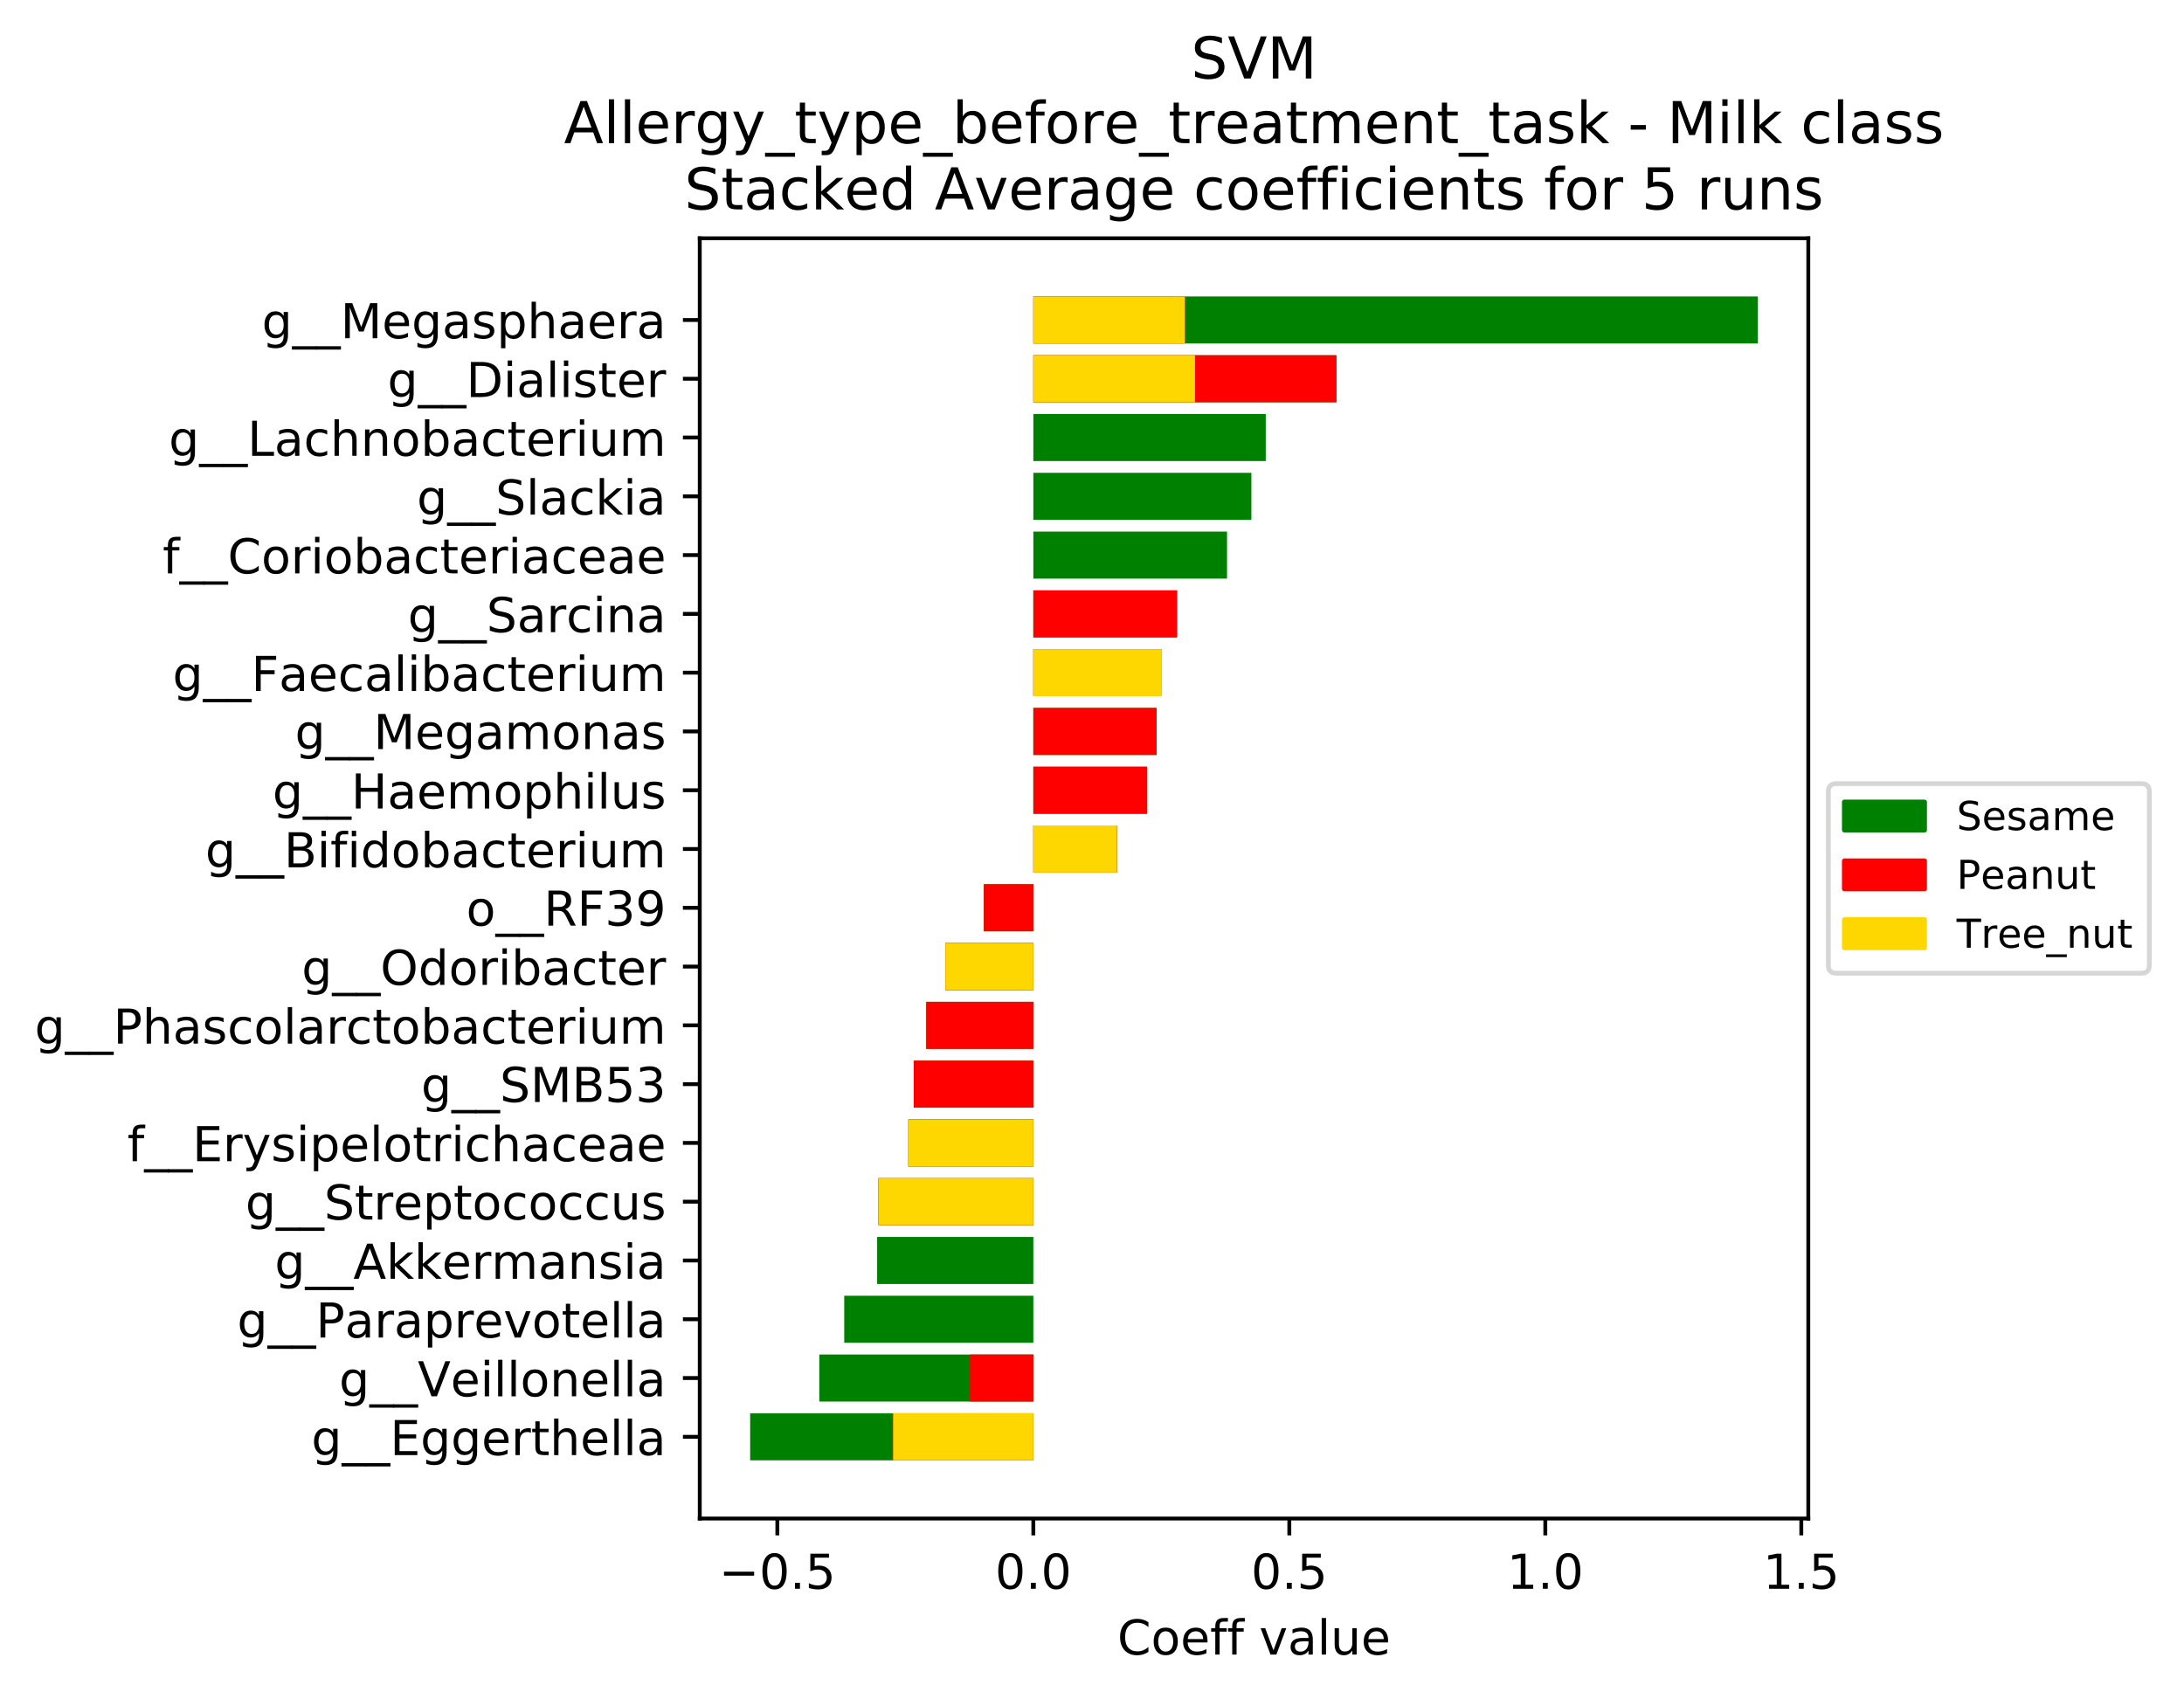 <?xml version="1.0" encoding="utf-8" standalone="no"?>
<!DOCTYPE svg PUBLIC "-//W3C//DTD SVG 1.1//EN"
  "http://www.w3.org/Graphics/SVG/1.1/DTD/svg11.dtd">
<!-- Created with matplotlib (https://matplotlib.org/) -->
<svg height="353.195pt" version="1.1" viewBox="0 0 453.922 353.195" width="453.922pt" xmlns="http://www.w3.org/2000/svg" xmlns:xlink="http://www.w3.org/1999/xlink">
 <defs>
  <style type="text/css">
*{stroke-linecap:butt;stroke-linejoin:round;}
  </style>
 </defs>
 <g id="figure_1">
  <g id="patch_1">
   <path d="M 0 353.195 
L 453.922 353.195 
L 453.922 0 
L 0 0 
z
" style="fill:#ffffff;"/>
  </g>
  <g id="axes_1">
   <g id="patch_2">
    <path d="M 145.438 315.639 
L 375.837 315.639 
L 375.837 49.527 
L 145.438 49.527 
z
" style="fill:#ffffff;"/>
   </g>
   <g id="patch_3">
    <path clip-path="url(#pa10e2ca71a)" d="M 214.768 303.543 
L 155.91 303.543 
L 155.91 293.768 
L 214.768 293.768 
z
" style="fill:#008000;"/>
   </g>
   <g id="patch_4">
    <path clip-path="url(#pa10e2ca71a)" d="M 214.768 291.324 
L 170.282 291.324 
L 170.282 281.55 
L 214.768 281.55 
z
" style="fill:#008000;"/>
   </g>
   <g id="patch_5">
    <path clip-path="url(#pa10e2ca71a)" d="M 214.768 279.106 
L 175.464 279.106 
L 175.464 269.332 
L 214.768 269.332 
z
" style="fill:#008000;"/>
   </g>
   <g id="patch_6">
    <path clip-path="url(#pa10e2ca71a)" d="M 214.768 266.888 
L 182.306 266.888 
L 182.306 257.114 
L 214.768 257.114 
z
" style="fill:#008000;"/>
   </g>
   <g id="patch_7">
    <path clip-path="url(#pa10e2ca71a)" d="M 214.768 254.67 
L 182.588 254.67 
L 182.588 244.895 
L 214.768 244.895 
z
" style="fill:#008000;"/>
   </g>
   <g id="patch_8">
    <path clip-path="url(#pa10e2ca71a)" d="M 214.768 242.452 
L 188.789 242.452 
L 188.789 232.677 
L 214.768 232.677 
z
" style="fill:#008000;"/>
   </g>
   <g id="patch_9">
    <path clip-path="url(#pa10e2ca71a)" d="M 214.768 230.234 
L 189.911 230.234 
L 189.911 220.459 
L 214.768 220.459 
z
" style="fill:#008000;"/>
   </g>
   <g id="patch_10">
    <path clip-path="url(#pa10e2ca71a)" d="M 214.768 218.015 
L 192.507 218.015 
L 192.507 208.241 
L 214.768 208.241 
z
" style="fill:#008000;"/>
   </g>
   <g id="patch_11">
    <path clip-path="url(#pa10e2ca71a)" d="M 214.768 205.797 
L 196.486 205.797 
L 196.486 196.023 
L 214.768 196.023 
z
" style="fill:#008000;"/>
   </g>
   <g id="patch_12">
    <path clip-path="url(#pa10e2ca71a)" d="M 214.768 193.579 
L 204.479 193.579 
L 204.479 183.804 
L 214.768 183.804 
z
" style="fill:#008000;"/>
   </g>
   <g id="patch_13">
    <path clip-path="url(#pa10e2ca71a)" d="M 214.768 181.361 
L 232.117 181.361 
L 232.117 171.586 
L 214.768 171.586 
z
" style="fill:#008000;"/>
   </g>
   <g id="patch_14">
    <path clip-path="url(#pa10e2ca71a)" d="M 214.768 169.143 
L 238.38 169.143 
L 238.38 159.368 
L 214.768 159.368 
z
" style="fill:#008000;"/>
   </g>
   <g id="patch_15">
    <path clip-path="url(#pa10e2ca71a)" d="M 214.768 156.924 
L 240.398 156.924 
L 240.398 147.15 
L 214.768 147.15 
z
" style="fill:#008000;"/>
   </g>
   <g id="patch_16">
    <path clip-path="url(#pa10e2ca71a)" d="M 214.768 144.706 
L 241.47 144.706 
L 241.47 134.932 
L 214.768 134.932 
z
" style="fill:#008000;"/>
   </g>
   <g id="patch_17">
    <path clip-path="url(#pa10e2ca71a)" d="M 214.768 132.488 
L 244.634 132.488 
L 244.634 122.714 
L 214.768 122.714 
z
" style="fill:#008000;"/>
   </g>
   <g id="patch_18">
    <path clip-path="url(#pa10e2ca71a)" d="M 214.768 120.27 
L 255.024 120.27 
L 255.024 110.495 
L 214.768 110.495 
z
" style="fill:#008000;"/>
   </g>
   <g id="patch_19">
    <path clip-path="url(#pa10e2ca71a)" d="M 214.768 108.052 
L 260.087 108.052 
L 260.087 98.277 
L 214.768 98.277 
z
" style="fill:#008000;"/>
   </g>
   <g id="patch_20">
    <path clip-path="url(#pa10e2ca71a)" d="M 214.768 95.834 
L 263.074 95.834 
L 263.074 86.059 
L 214.768 86.059 
z
" style="fill:#008000;"/>
   </g>
   <g id="patch_21">
    <path clip-path="url(#pa10e2ca71a)" d="M 214.768 83.615 
L 277.757 83.615 
L 277.757 73.841 
L 214.768 73.841 
z
" style="fill:#008000;"/>
   </g>
   <g id="patch_22">
    <path clip-path="url(#pa10e2ca71a)" d="M 214.768 71.397 
L 365.365 71.397 
L 365.365 61.623 
L 214.768 61.623 
z
" style="fill:#008000;"/>
   </g>
   <g id="patch_23">
    <path clip-path="url(#pa10e2ca71a)" d="M 214.768 303.543 
L 185.626 303.543 
L 185.626 293.768 
L 214.768 293.768 
z
" style="fill:#ff0000;"/>
   </g>
   <g id="patch_24">
    <path clip-path="url(#pa10e2ca71a)" d="M 214.768 291.324 
L 201.579 291.324 
L 201.579 281.55 
L 214.768 281.55 
z
" style="fill:#ff0000;"/>
   </g>
   <g id="patch_25">
    <path clip-path="url(#pa10e2ca71a)" d="M 214.768 279.106 
L 214.768 279.106 
L 214.768 269.332 
L 214.768 269.332 
z
" style="fill:#ff0000;"/>
   </g>
   <g id="patch_26">
    <path clip-path="url(#pa10e2ca71a)" d="M 214.768 266.888 
L 214.768 266.888 
L 214.768 257.114 
L 214.768 257.114 
z
" style="fill:#ff0000;"/>
   </g>
   <g id="patch_27">
    <path clip-path="url(#pa10e2ca71a)" d="M 214.768 254.67 
L 182.588 254.67 
L 182.588 244.895 
L 214.768 244.895 
z
" style="fill:#ff0000;"/>
   </g>
   <g id="patch_28">
    <path clip-path="url(#pa10e2ca71a)" d="M 214.768 242.452 
L 188.789 242.452 
L 188.789 232.677 
L 214.768 232.677 
z
" style="fill:#ff0000;"/>
   </g>
   <g id="patch_29">
    <path clip-path="url(#pa10e2ca71a)" d="M 214.768 230.234 
L 189.911 230.234 
L 189.911 220.459 
L 214.768 220.459 
z
" style="fill:#ff0000;"/>
   </g>
   <g id="patch_30">
    <path clip-path="url(#pa10e2ca71a)" d="M 214.768 218.015 
L 192.507 218.015 
L 192.507 208.241 
L 214.768 208.241 
z
" style="fill:#ff0000;"/>
   </g>
   <g id="patch_31">
    <path clip-path="url(#pa10e2ca71a)" d="M 214.768 205.797 
L 196.486 205.797 
L 196.486 196.023 
L 214.768 196.023 
z
" style="fill:#ff0000;"/>
   </g>
   <g id="patch_32">
    <path clip-path="url(#pa10e2ca71a)" d="M 214.768 193.579 
L 204.479 193.579 
L 204.479 183.804 
L 214.768 183.804 
z
" style="fill:#ff0000;"/>
   </g>
   <g id="patch_33">
    <path clip-path="url(#pa10e2ca71a)" d="M 214.768 181.361 
L 232.117 181.361 
L 232.117 171.586 
L 214.768 171.586 
z
" style="fill:#ff0000;"/>
   </g>
   <g id="patch_34">
    <path clip-path="url(#pa10e2ca71a)" d="M 214.768 169.143 
L 238.38 169.143 
L 238.38 159.368 
L 214.768 159.368 
z
" style="fill:#ff0000;"/>
   </g>
   <g id="patch_35">
    <path clip-path="url(#pa10e2ca71a)" d="M 214.768 156.924 
L 240.398 156.924 
L 240.398 147.15 
L 214.768 147.15 
z
" style="fill:#ff0000;"/>
   </g>
   <g id="patch_36">
    <path clip-path="url(#pa10e2ca71a)" d="M 214.768 144.706 
L 241.47 144.706 
L 241.47 134.932 
L 214.768 134.932 
z
" style="fill:#ff0000;"/>
   </g>
   <g id="patch_37">
    <path clip-path="url(#pa10e2ca71a)" d="M 214.768 132.488 
L 244.634 132.488 
L 244.634 122.714 
L 214.768 122.714 
z
" style="fill:#ff0000;"/>
   </g>
   <g id="patch_38">
    <path clip-path="url(#pa10e2ca71a)" d="M 214.768 120.27 
L 214.768 120.27 
L 214.768 110.495 
L 214.768 110.495 
z
" style="fill:#ff0000;"/>
   </g>
   <g id="patch_39">
    <path clip-path="url(#pa10e2ca71a)" d="M 214.768 108.052 
L 214.768 108.052 
L 214.768 98.277 
L 214.768 98.277 
z
" style="fill:#ff0000;"/>
   </g>
   <g id="patch_40">
    <path clip-path="url(#pa10e2ca71a)" d="M 214.768 95.834 
L 214.768 95.834 
L 214.768 86.059 
L 214.768 86.059 
z
" style="fill:#ff0000;"/>
   </g>
   <g id="patch_41">
    <path clip-path="url(#pa10e2ca71a)" d="M 214.768 83.615 
L 277.757 83.615 
L 277.757 73.841 
L 214.768 73.841 
z
" style="fill:#ff0000;"/>
   </g>
   <g id="patch_42">
    <path clip-path="url(#pa10e2ca71a)" d="M 214.768 71.397 
L 246.27 71.397 
L 246.27 61.623 
L 214.768 61.623 
z
" style="fill:#ff0000;"/>
   </g>
   <g id="patch_43">
    <path clip-path="url(#pa10e2ca71a)" d="M 214.768 303.543 
L 185.626 303.543 
L 185.626 293.768 
L 214.768 293.768 
z
" style="fill:#ffd700;"/>
   </g>
   <g id="patch_44">
    <path clip-path="url(#pa10e2ca71a)" d="M 214.768 291.324 
L 214.768 291.324 
L 214.768 281.55 
L 214.768 281.55 
z
" style="fill:#ffd700;"/>
   </g>
   <g id="patch_45">
    <path clip-path="url(#pa10e2ca71a)" d="M 214.768 279.106 
L 214.768 279.106 
L 214.768 269.332 
L 214.768 269.332 
z
" style="fill:#ffd700;"/>
   </g>
   <g id="patch_46">
    <path clip-path="url(#pa10e2ca71a)" d="M 214.768 266.888 
L 214.768 266.888 
L 214.768 257.114 
L 214.768 257.114 
z
" style="fill:#ffd700;"/>
   </g>
   <g id="patch_47">
    <path clip-path="url(#pa10e2ca71a)" d="M 214.768 254.67 
L 182.588 254.67 
L 182.588 244.895 
L 214.768 244.895 
z
" style="fill:#ffd700;"/>
   </g>
   <g id="patch_48">
    <path clip-path="url(#pa10e2ca71a)" d="M 214.768 242.452 
L 188.789 242.452 
L 188.789 232.677 
L 214.768 232.677 
z
" style="fill:#ffd700;"/>
   </g>
   <g id="patch_49">
    <path clip-path="url(#pa10e2ca71a)" d="M 214.768 230.234 
L 214.768 230.234 
L 214.768 220.459 
L 214.768 220.459 
z
" style="fill:#ffd700;"/>
   </g>
   <g id="patch_50">
    <path clip-path="url(#pa10e2ca71a)" d="M 214.768 218.015 
L 214.768 218.015 
L 214.768 208.241 
L 214.768 208.241 
z
" style="fill:#ffd700;"/>
   </g>
   <g id="patch_51">
    <path clip-path="url(#pa10e2ca71a)" d="M 214.768 205.797 
L 196.486 205.797 
L 196.486 196.023 
L 214.768 196.023 
z
" style="fill:#ffd700;"/>
   </g>
   <g id="patch_52">
    <path clip-path="url(#pa10e2ca71a)" d="M 214.768 193.579 
L 214.768 193.579 
L 214.768 183.804 
L 214.768 183.804 
z
" style="fill:#ffd700;"/>
   </g>
   <g id="patch_53">
    <path clip-path="url(#pa10e2ca71a)" d="M 214.768 181.361 
L 232.117 181.361 
L 232.117 171.586 
L 214.768 171.586 
z
" style="fill:#ffd700;"/>
   </g>
   <g id="patch_54">
    <path clip-path="url(#pa10e2ca71a)" d="M 214.768 169.143 
L 214.768 169.143 
L 214.768 159.368 
L 214.768 159.368 
z
" style="fill:#ffd700;"/>
   </g>
   <g id="patch_55">
    <path clip-path="url(#pa10e2ca71a)" d="M 214.768 156.924 
L 214.768 156.924 
L 214.768 147.15 
L 214.768 147.15 
z
" style="fill:#ffd700;"/>
   </g>
   <g id="patch_56">
    <path clip-path="url(#pa10e2ca71a)" d="M 214.768 144.706 
L 241.47 144.706 
L 241.47 134.932 
L 214.768 134.932 
z
" style="fill:#ffd700;"/>
   </g>
   <g id="patch_57">
    <path clip-path="url(#pa10e2ca71a)" d="M 214.768 132.488 
L 214.768 132.488 
L 214.768 122.714 
L 214.768 122.714 
z
" style="fill:#ffd700;"/>
   </g>
   <g id="patch_58">
    <path clip-path="url(#pa10e2ca71a)" d="M 214.768 120.27 
L 214.768 120.27 
L 214.768 110.495 
L 214.768 110.495 
z
" style="fill:#ffd700;"/>
   </g>
   <g id="patch_59">
    <path clip-path="url(#pa10e2ca71a)" d="M 214.768 108.052 
L 214.768 108.052 
L 214.768 98.277 
L 214.768 98.277 
z
" style="fill:#ffd700;"/>
   </g>
   <g id="patch_60">
    <path clip-path="url(#pa10e2ca71a)" d="M 214.768 95.834 
L 214.768 95.834 
L 214.768 86.059 
L 214.768 86.059 
z
" style="fill:#ffd700;"/>
   </g>
   <g id="patch_61">
    <path clip-path="url(#pa10e2ca71a)" d="M 214.768 83.615 
L 248.389 83.615 
L 248.389 73.841 
L 214.768 73.841 
z
" style="fill:#ffd700;"/>
   </g>
   <g id="patch_62">
    <path clip-path="url(#pa10e2ca71a)" d="M 214.768 71.397 
L 246.27 71.397 
L 246.27 61.623 
L 214.768 61.623 
z
" style="fill:#ffd700;"/>
   </g>
   <g id="matplotlib.axis_1">
    <g id="xtick_1">
     <g id="line2d_1">
      <defs>
       <path d="M 0 0 
L 0 3.5 
" id="m4e5c5aa9f5" style="stroke:#000000;stroke-width:0.8;"/>
      </defs>
      <g>
       <use style="stroke:#000000;stroke-width:0.8;" x="161.564" xlink:href="#m4e5c5aa9f5" y="315.639"/>
      </g>
     </g>
     <g id="text_1">
      <!-- −0.5 -->
      <defs>
       <path d="M 10.594 35.5 
L 73.188 35.5 
L 73.188 27.203 
L 10.594 27.203 
z
" id="DejaVuSans-8722"/>
       <path d="M 31.781 66.406 
Q 24.172 66.406 20.328 58.906 
Q 16.5 51.422 16.5 36.375 
Q 16.5 21.391 20.328 13.891 
Q 24.172 6.391 31.781 6.391 
Q 39.453 6.391 43.281 13.891 
Q 47.125 21.391 47.125 36.375 
Q 47.125 51.422 43.281 58.906 
Q 39.453 66.406 31.781 66.406 
z
M 31.781 74.219 
Q 44.047 74.219 50.516 64.516 
Q 56.984 54.828 56.984 36.375 
Q 56.984 17.969 50.516 8.266 
Q 44.047 -1.422 31.781 -1.422 
Q 19.531 -1.422 13.062 8.266 
Q 6.594 17.969 6.594 36.375 
Q 6.594 54.828 13.062 64.516 
Q 19.531 74.219 31.781 74.219 
z
" id="DejaVuSans-48"/>
       <path d="M 10.688 12.406 
L 21 12.406 
L 21 0 
L 10.688 0 
z
" id="DejaVuSans-46"/>
       <path d="M 10.797 72.906 
L 49.516 72.906 
L 49.516 64.594 
L 19.828 64.594 
L 19.828 46.734 
Q 21.969 47.469 24.109 47.828 
Q 26.266 48.188 28.422 48.188 
Q 40.625 48.188 47.75 41.5 
Q 54.891 34.812 54.891 23.391 
Q 54.891 11.625 47.562 5.094 
Q 40.234 -1.422 26.906 -1.422 
Q 22.312 -1.422 17.547 -0.641 
Q 12.797 0.141 7.719 1.703 
L 7.719 11.625 
Q 12.109 9.234 16.797 8.062 
Q 21.484 6.891 26.703 6.891 
Q 35.156 6.891 40.078 11.328 
Q 45.016 15.766 45.016 23.391 
Q 45.016 31 40.078 35.438 
Q 35.156 39.891 26.703 39.891 
Q 22.75 39.891 18.812 39.016 
Q 14.891 38.141 10.797 36.281 
z
" id="DejaVuSans-53"/>
      </defs>
      <g transform="translate(149.422 330.237)scale(0.1 -0.1)">
       <use xlink:href="#DejaVuSans-8722"/>
       <use x="83.789" xlink:href="#DejaVuSans-48"/>
       <use x="147.412" xlink:href="#DejaVuSans-46"/>
       <use x="179.199" xlink:href="#DejaVuSans-53"/>
      </g>
     </g>
    </g>
    <g id="xtick_2">
     <g id="line2d_2">
      <g>
       <use style="stroke:#000000;stroke-width:0.8;" x="214.768" xlink:href="#m4e5c5aa9f5" y="315.639"/>
      </g>
     </g>
     <g id="text_2">
      <!-- 0.0 -->
      <g transform="translate(206.816 330.237)scale(0.1 -0.1)">
       <use xlink:href="#DejaVuSans-48"/>
       <use x="63.623" xlink:href="#DejaVuSans-46"/>
       <use x="95.41" xlink:href="#DejaVuSans-48"/>
      </g>
     </g>
    </g>
    <g id="xtick_3">
     <g id="line2d_3">
      <g>
       <use style="stroke:#000000;stroke-width:0.8;" x="267.972" xlink:href="#m4e5c5aa9f5" y="315.639"/>
      </g>
     </g>
     <g id="text_3">
      <!-- 0.5 -->
      <g transform="translate(260.021 330.237)scale(0.1 -0.1)">
       <use xlink:href="#DejaVuSans-48"/>
       <use x="63.623" xlink:href="#DejaVuSans-46"/>
       <use x="95.41" xlink:href="#DejaVuSans-53"/>
      </g>
     </g>
    </g>
    <g id="xtick_4">
     <g id="line2d_4">
      <g>
       <use style="stroke:#000000;stroke-width:0.8;" x="321.176" xlink:href="#m4e5c5aa9f5" y="315.639"/>
      </g>
     </g>
     <g id="text_4">
      <!-- 1.0 -->
      <defs>
       <path d="M 12.406 8.297 
L 28.516 8.297 
L 28.516 63.922 
L 10.984 60.406 
L 10.984 69.391 
L 28.422 72.906 
L 38.281 72.906 
L 38.281 8.297 
L 54.391 8.297 
L 54.391 0 
L 12.406 0 
z
" id="DejaVuSans-49"/>
      </defs>
      <g transform="translate(313.225 330.237)scale(0.1 -0.1)">
       <use xlink:href="#DejaVuSans-49"/>
       <use x="63.623" xlink:href="#DejaVuSans-46"/>
       <use x="95.41" xlink:href="#DejaVuSans-48"/>
      </g>
     </g>
    </g>
    <g id="xtick_5">
     <g id="line2d_5">
      <g>
       <use style="stroke:#000000;stroke-width:0.8;" x="374.381" xlink:href="#m4e5c5aa9f5" y="315.639"/>
      </g>
     </g>
     <g id="text_5">
      <!-- 1.5 -->
      <g transform="translate(366.429 330.237)scale(0.1 -0.1)">
       <use xlink:href="#DejaVuSans-49"/>
       <use x="63.623" xlink:href="#DejaVuSans-46"/>
       <use x="95.41" xlink:href="#DejaVuSans-53"/>
      </g>
     </g>
    </g>
    <g id="text_6">
     <!-- Coeff value -->
     <defs>
      <path d="M 64.406 67.281 
L 64.406 56.891 
Q 59.422 61.531 53.781 63.812 
Q 48.141 66.109 41.797 66.109 
Q 29.297 66.109 22.656 58.469 
Q 16.016 50.828 16.016 36.375 
Q 16.016 21.969 22.656 14.328 
Q 29.297 6.688 41.797 6.688 
Q 48.141 6.688 53.781 8.984 
Q 59.422 11.281 64.406 15.922 
L 64.406 5.609 
Q 59.234 2.094 53.438 0.328 
Q 47.656 -1.422 41.219 -1.422 
Q 24.656 -1.422 15.125 8.703 
Q 5.609 18.844 5.609 36.375 
Q 5.609 53.953 15.125 64.078 
Q 24.656 74.219 41.219 74.219 
Q 47.75 74.219 53.531 72.484 
Q 59.328 70.75 64.406 67.281 
z
" id="DejaVuSans-67"/>
      <path d="M 30.609 48.391 
Q 23.391 48.391 19.188 42.75 
Q 14.984 37.109 14.984 27.297 
Q 14.984 17.484 19.156 11.844 
Q 23.344 6.203 30.609 6.203 
Q 37.797 6.203 41.984 11.859 
Q 46.188 17.531 46.188 27.297 
Q 46.188 37.016 41.984 42.703 
Q 37.797 48.391 30.609 48.391 
z
M 30.609 56 
Q 42.328 56 49.016 48.375 
Q 55.719 40.766 55.719 27.297 
Q 55.719 13.875 49.016 6.219 
Q 42.328 -1.422 30.609 -1.422 
Q 18.844 -1.422 12.172 6.219 
Q 5.516 13.875 5.516 27.297 
Q 5.516 40.766 12.172 48.375 
Q 18.844 56 30.609 56 
z
" id="DejaVuSans-111"/>
      <path d="M 56.203 29.594 
L 56.203 25.203 
L 14.891 25.203 
Q 15.484 15.922 20.484 11.062 
Q 25.484 6.203 34.422 6.203 
Q 39.594 6.203 44.453 7.469 
Q 49.312 8.734 54.109 11.281 
L 54.109 2.781 
Q 49.266 0.734 44.188 -0.344 
Q 39.109 -1.422 33.891 -1.422 
Q 20.797 -1.422 13.156 6.188 
Q 5.516 13.812 5.516 26.812 
Q 5.516 40.234 12.766 48.109 
Q 20.016 56 32.328 56 
Q 43.359 56 49.781 48.891 
Q 56.203 41.797 56.203 29.594 
z
M 47.219 32.234 
Q 47.125 39.594 43.094 43.984 
Q 39.062 48.391 32.422 48.391 
Q 24.906 48.391 20.391 44.141 
Q 15.875 39.891 15.188 32.172 
z
" id="DejaVuSans-101"/>
      <path d="M 37.109 75.984 
L 37.109 68.5 
L 28.516 68.5 
Q 23.688 68.5 21.797 66.547 
Q 19.922 64.594 19.922 59.516 
L 19.922 54.688 
L 34.719 54.688 
L 34.719 47.703 
L 19.922 47.703 
L 19.922 0 
L 10.891 0 
L 10.891 47.703 
L 2.297 47.703 
L 2.297 54.688 
L 10.891 54.688 
L 10.891 58.5 
Q 10.891 67.625 15.141 71.797 
Q 19.391 75.984 28.609 75.984 
z
" id="DejaVuSans-102"/>
      <path id="DejaVuSans-32"/>
      <path d="M 2.984 54.688 
L 12.5 54.688 
L 29.594 8.797 
L 46.688 54.688 
L 56.203 54.688 
L 35.688 0 
L 23.484 0 
z
" id="DejaVuSans-118"/>
      <path d="M 34.281 27.484 
Q 23.391 27.484 19.188 25 
Q 14.984 22.516 14.984 16.5 
Q 14.984 11.719 18.141 8.906 
Q 21.297 6.109 26.703 6.109 
Q 34.188 6.109 38.703 11.406 
Q 43.219 16.703 43.219 25.484 
L 43.219 27.484 
z
M 52.203 31.203 
L 52.203 0 
L 43.219 0 
L 43.219 8.297 
Q 40.141 3.328 35.547 0.953 
Q 30.953 -1.422 24.312 -1.422 
Q 15.922 -1.422 10.953 3.297 
Q 6 8.016 6 15.922 
Q 6 25.141 12.172 29.828 
Q 18.359 34.516 30.609 34.516 
L 43.219 34.516 
L 43.219 35.406 
Q 43.219 41.609 39.141 45 
Q 35.062 48.391 27.688 48.391 
Q 23 48.391 18.547 47.266 
Q 14.109 46.141 10.016 43.891 
L 10.016 52.203 
Q 14.938 54.109 19.578 55.047 
Q 24.219 56 28.609 56 
Q 40.484 56 46.344 49.844 
Q 52.203 43.703 52.203 31.203 
z
" id="DejaVuSans-97"/>
      <path d="M 9.422 75.984 
L 18.406 75.984 
L 18.406 0 
L 9.422 0 
z
" id="DejaVuSans-108"/>
      <path d="M 8.5 21.578 
L 8.5 54.688 
L 17.484 54.688 
L 17.484 21.922 
Q 17.484 14.156 20.5 10.266 
Q 23.531 6.391 29.594 6.391 
Q 36.859 6.391 41.078 11.031 
Q 45.312 15.672 45.312 23.688 
L 45.312 54.688 
L 54.297 54.688 
L 54.297 0 
L 45.312 0 
L 45.312 8.406 
Q 42.047 3.422 37.719 1 
Q 33.406 -1.422 27.688 -1.422 
Q 18.266 -1.422 13.375 4.438 
Q 8.5 10.297 8.5 21.578 
z
M 31.109 56 
z
" id="DejaVuSans-117"/>
     </defs>
     <g transform="translate(232.243 343.915)scale(0.1 -0.1)">
      <use xlink:href="#DejaVuSans-67"/>
      <use x="69.824" xlink:href="#DejaVuSans-111"/>
      <use x="131.006" xlink:href="#DejaVuSans-101"/>
      <use x="192.529" xlink:href="#DejaVuSans-102"/>
      <use x="227.734" xlink:href="#DejaVuSans-102"/>
      <use x="262.939" xlink:href="#DejaVuSans-32"/>
      <use x="294.727" xlink:href="#DejaVuSans-118"/>
      <use x="353.906" xlink:href="#DejaVuSans-97"/>
      <use x="415.186" xlink:href="#DejaVuSans-108"/>
      <use x="442.969" xlink:href="#DejaVuSans-117"/>
      <use x="506.348" xlink:href="#DejaVuSans-101"/>
     </g>
    </g>
   </g>
   <g id="matplotlib.axis_2">
    <g id="ytick_1">
     <g id="line2d_6">
      <defs>
       <path d="M 0 0 
L -3.5 0 
" id="m4d11d7add2" style="stroke:#000000;stroke-width:0.8;"/>
      </defs>
      <g>
       <use style="stroke:#000000;stroke-width:0.8;" x="145.438" xlink:href="#m4d11d7add2" y="298.655"/>
      </g>
     </g>
     <g id="text_7">
      <!-- g__Eggerthella -->
      <defs>
       <path d="M 45.406 27.984 
Q 45.406 37.75 41.375 43.109 
Q 37.359 48.484 30.078 48.484 
Q 22.859 48.484 18.828 43.109 
Q 14.797 37.75 14.797 27.984 
Q 14.797 18.266 18.828 12.891 
Q 22.859 7.516 30.078 7.516 
Q 37.359 7.516 41.375 12.891 
Q 45.406 18.266 45.406 27.984 
z
M 54.391 6.781 
Q 54.391 -7.172 48.188 -13.984 
Q 42 -20.797 29.203 -20.797 
Q 24.469 -20.797 20.266 -20.094 
Q 16.062 -19.391 12.109 -17.922 
L 12.109 -9.188 
Q 16.062 -11.328 19.922 -12.344 
Q 23.781 -13.375 27.781 -13.375 
Q 36.625 -13.375 41.016 -8.766 
Q 45.406 -4.156 45.406 5.172 
L 45.406 9.625 
Q 42.625 4.781 38.281 2.391 
Q 33.938 0 27.875 0 
Q 17.828 0 11.672 7.656 
Q 5.516 15.328 5.516 27.984 
Q 5.516 40.672 11.672 48.328 
Q 17.828 56 27.875 56 
Q 33.938 56 38.281 53.609 
Q 42.625 51.219 45.406 46.391 
L 45.406 54.688 
L 54.391 54.688 
z
" id="DejaVuSans-103"/>
       <path d="M 50.984 -16.609 
L 50.984 -23.578 
L -0.984 -23.578 
L -0.984 -16.609 
z
" id="DejaVuSans-95"/>
       <path d="M 9.812 72.906 
L 55.906 72.906 
L 55.906 64.594 
L 19.672 64.594 
L 19.672 43.016 
L 54.391 43.016 
L 54.391 34.719 
L 19.672 34.719 
L 19.672 8.297 
L 56.781 8.297 
L 56.781 0 
L 9.812 0 
z
" id="DejaVuSans-69"/>
       <path d="M 41.109 46.297 
Q 39.594 47.172 37.812 47.578 
Q 36.031 48 33.891 48 
Q 26.266 48 22.188 43.047 
Q 18.109 38.094 18.109 28.812 
L 18.109 0 
L 9.078 0 
L 9.078 54.688 
L 18.109 54.688 
L 18.109 46.188 
Q 20.953 51.172 25.484 53.578 
Q 30.031 56 36.531 56 
Q 37.453 56 38.578 55.875 
Q 39.703 55.766 41.062 55.516 
z
" id="DejaVuSans-114"/>
       <path d="M 18.312 70.219 
L 18.312 54.688 
L 36.812 54.688 
L 36.812 47.703 
L 18.312 47.703 
L 18.312 18.016 
Q 18.312 11.328 20.141 9.422 
Q 21.969 7.516 27.594 7.516 
L 36.812 7.516 
L 36.812 0 
L 27.594 0 
Q 17.188 0 13.234 3.875 
Q 9.281 7.766 9.281 18.016 
L 9.281 47.703 
L 2.688 47.703 
L 2.688 54.688 
L 9.281 54.688 
L 9.281 70.219 
z
" id="DejaVuSans-116"/>
       <path d="M 54.891 33.016 
L 54.891 0 
L 45.906 0 
L 45.906 32.719 
Q 45.906 40.484 42.875 44.328 
Q 39.844 48.188 33.797 48.188 
Q 26.516 48.188 22.312 43.547 
Q 18.109 38.922 18.109 30.906 
L 18.109 0 
L 9.078 0 
L 9.078 75.984 
L 18.109 75.984 
L 18.109 46.188 
Q 21.344 51.125 25.703 53.562 
Q 30.078 56 35.797 56 
Q 45.219 56 50.047 50.172 
Q 54.891 44.344 54.891 33.016 
z
" id="DejaVuSans-104"/>
      </defs>
      <g transform="translate(64.714 302.455)scale(0.1 -0.1)">
       <use xlink:href="#DejaVuSans-103"/>
       <use x="63.477" xlink:href="#DejaVuSans-95"/>
       <use x="113.477" xlink:href="#DejaVuSans-95"/>
       <use x="163.477" xlink:href="#DejaVuSans-69"/>
       <use x="226.66" xlink:href="#DejaVuSans-103"/>
       <use x="290.137" xlink:href="#DejaVuSans-103"/>
       <use x="353.613" xlink:href="#DejaVuSans-101"/>
       <use x="415.137" xlink:href="#DejaVuSans-114"/>
       <use x="456.25" xlink:href="#DejaVuSans-116"/>
       <use x="495.459" xlink:href="#DejaVuSans-104"/>
       <use x="558.838" xlink:href="#DejaVuSans-101"/>
       <use x="620.361" xlink:href="#DejaVuSans-108"/>
       <use x="648.145" xlink:href="#DejaVuSans-108"/>
       <use x="675.928" xlink:href="#DejaVuSans-97"/>
      </g>
     </g>
    </g>
    <g id="ytick_2">
     <g id="line2d_7">
      <g>
       <use style="stroke:#000000;stroke-width:0.8;" x="145.438" xlink:href="#m4d11d7add2" y="286.437"/>
      </g>
     </g>
     <g id="text_8">
      <!-- g__Veillonella -->
      <defs>
       <path d="M 28.609 0 
L 0.781 72.906 
L 11.078 72.906 
L 34.188 11.531 
L 57.328 72.906 
L 67.578 72.906 
L 39.797 0 
z
" id="DejaVuSans-86"/>
       <path d="M 9.422 54.688 
L 18.406 54.688 
L 18.406 0 
L 9.422 0 
z
M 9.422 75.984 
L 18.406 75.984 
L 18.406 64.594 
L 9.422 64.594 
z
" id="DejaVuSans-105"/>
       <path d="M 54.891 33.016 
L 54.891 0 
L 45.906 0 
L 45.906 32.719 
Q 45.906 40.484 42.875 44.328 
Q 39.844 48.188 33.797 48.188 
Q 26.516 48.188 22.312 43.547 
Q 18.109 38.922 18.109 30.906 
L 18.109 0 
L 9.078 0 
L 9.078 54.688 
L 18.109 54.688 
L 18.109 46.188 
Q 21.344 51.125 25.703 53.562 
Q 30.078 56 35.797 56 
Q 45.219 56 50.047 50.172 
Q 54.891 44.344 54.891 33.016 
z
" id="DejaVuSans-110"/>
      </defs>
      <g transform="translate(70.478 290.236)scale(0.1 -0.1)">
       <use xlink:href="#DejaVuSans-103"/>
       <use x="63.477" xlink:href="#DejaVuSans-95"/>
       <use x="113.477" xlink:href="#DejaVuSans-95"/>
       <use x="163.477" xlink:href="#DejaVuSans-86"/>
       <use x="231.775" xlink:href="#DejaVuSans-101"/>
       <use x="293.299" xlink:href="#DejaVuSans-105"/>
       <use x="321.082" xlink:href="#DejaVuSans-108"/>
       <use x="348.865" xlink:href="#DejaVuSans-108"/>
       <use x="376.648" xlink:href="#DejaVuSans-111"/>
       <use x="437.83" xlink:href="#DejaVuSans-110"/>
       <use x="501.209" xlink:href="#DejaVuSans-101"/>
       <use x="562.732" xlink:href="#DejaVuSans-108"/>
       <use x="590.516" xlink:href="#DejaVuSans-108"/>
       <use x="618.299" xlink:href="#DejaVuSans-97"/>
      </g>
     </g>
    </g>
    <g id="ytick_3">
     <g id="line2d_8">
      <g>
       <use style="stroke:#000000;stroke-width:0.8;" x="145.438" xlink:href="#m4d11d7add2" y="274.219"/>
      </g>
     </g>
     <g id="text_9">
      <!-- g__Paraprevotella -->
      <defs>
       <path d="M 19.672 64.797 
L 19.672 37.406 
L 32.078 37.406 
Q 38.969 37.406 42.719 40.969 
Q 46.484 44.531 46.484 51.125 
Q 46.484 57.672 42.719 61.234 
Q 38.969 64.797 32.078 64.797 
z
M 9.812 72.906 
L 32.078 72.906 
Q 44.344 72.906 50.609 67.359 
Q 56.891 61.812 56.891 51.125 
Q 56.891 40.328 50.609 34.812 
Q 44.344 29.297 32.078 29.297 
L 19.672 29.297 
L 19.672 0 
L 9.812 0 
z
" id="DejaVuSans-80"/>
       <path d="M 18.109 8.203 
L 18.109 -20.797 
L 9.078 -20.797 
L 9.078 54.688 
L 18.109 54.688 
L 18.109 46.391 
Q 20.953 51.266 25.266 53.625 
Q 29.594 56 35.594 56 
Q 45.562 56 51.781 48.094 
Q 58.016 40.188 58.016 27.297 
Q 58.016 14.406 51.781 6.484 
Q 45.562 -1.422 35.594 -1.422 
Q 29.594 -1.422 25.266 0.953 
Q 20.953 3.328 18.109 8.203 
z
M 48.688 27.297 
Q 48.688 37.203 44.609 42.844 
Q 40.531 48.484 33.406 48.484 
Q 26.266 48.484 22.188 42.844 
Q 18.109 37.203 18.109 27.297 
Q 18.109 17.391 22.188 11.75 
Q 26.266 6.109 33.406 6.109 
Q 40.531 6.109 44.609 11.75 
Q 48.688 17.391 48.688 27.297 
z
" id="DejaVuSans-112"/>
      </defs>
      <g transform="translate(49.294 278.018)scale(0.1 -0.1)">
       <use xlink:href="#DejaVuSans-103"/>
       <use x="63.477" xlink:href="#DejaVuSans-95"/>
       <use x="113.477" xlink:href="#DejaVuSans-95"/>
       <use x="163.477" xlink:href="#DejaVuSans-80"/>
       <use x="223.717" xlink:href="#DejaVuSans-97"/>
       <use x="284.996" xlink:href="#DejaVuSans-114"/>
       <use x="326.109" xlink:href="#DejaVuSans-97"/>
       <use x="387.389" xlink:href="#DejaVuSans-112"/>
       <use x="450.865" xlink:href="#DejaVuSans-114"/>
       <use x="491.947" xlink:href="#DejaVuSans-101"/>
       <use x="553.471" xlink:href="#DejaVuSans-118"/>
       <use x="612.65" xlink:href="#DejaVuSans-111"/>
       <use x="673.832" xlink:href="#DejaVuSans-116"/>
       <use x="713.041" xlink:href="#DejaVuSans-101"/>
       <use x="774.564" xlink:href="#DejaVuSans-108"/>
       <use x="802.348" xlink:href="#DejaVuSans-108"/>
       <use x="830.131" xlink:href="#DejaVuSans-97"/>
      </g>
     </g>
    </g>
    <g id="ytick_4">
     <g id="line2d_9">
      <g>
       <use style="stroke:#000000;stroke-width:0.8;" x="145.438" xlink:href="#m4d11d7add2" y="262.001"/>
      </g>
     </g>
     <g id="text_10">
      <!-- g__Akkermansia -->
      <defs>
       <path d="M 34.188 63.188 
L 20.797 26.906 
L 47.609 26.906 
z
M 28.609 72.906 
L 39.797 72.906 
L 67.578 0 
L 57.328 0 
L 50.688 18.703 
L 17.828 18.703 
L 11.188 0 
L 0.781 0 
z
" id="DejaVuSans-65"/>
       <path d="M 9.078 75.984 
L 18.109 75.984 
L 18.109 31.109 
L 44.922 54.688 
L 56.391 54.688 
L 27.391 29.109 
L 57.625 0 
L 45.906 0 
L 18.109 26.703 
L 18.109 0 
L 9.078 0 
z
" id="DejaVuSans-107"/>
       <path d="M 52 44.188 
Q 55.375 50.25 60.062 53.125 
Q 64.75 56 71.094 56 
Q 79.641 56 84.281 50.016 
Q 88.922 44.047 88.922 33.016 
L 88.922 0 
L 79.891 0 
L 79.891 32.719 
Q 79.891 40.578 77.094 44.375 
Q 74.312 48.188 68.609 48.188 
Q 61.625 48.188 57.562 43.547 
Q 53.516 38.922 53.516 30.906 
L 53.516 0 
L 44.484 0 
L 44.484 32.719 
Q 44.484 40.625 41.703 44.406 
Q 38.922 48.188 33.109 48.188 
Q 26.219 48.188 22.156 43.531 
Q 18.109 38.875 18.109 30.906 
L 18.109 0 
L 9.078 0 
L 9.078 54.688 
L 18.109 54.688 
L 18.109 46.188 
Q 21.188 51.219 25.484 53.609 
Q 29.781 56 35.688 56 
Q 41.656 56 45.828 52.969 
Q 50 49.953 52 44.188 
z
" id="DejaVuSans-109"/>
       <path d="M 44.281 53.078 
L 44.281 44.578 
Q 40.484 46.531 36.375 47.5 
Q 32.281 48.484 27.875 48.484 
Q 21.188 48.484 17.844 46.438 
Q 14.5 44.391 14.5 40.281 
Q 14.5 37.156 16.891 35.375 
Q 19.281 33.594 26.516 31.984 
L 29.594 31.297 
Q 39.156 29.25 43.188 25.516 
Q 47.219 21.781 47.219 15.094 
Q 47.219 7.469 41.188 3.016 
Q 35.156 -1.422 24.609 -1.422 
Q 20.219 -1.422 15.453 -0.562 
Q 10.688 0.297 5.422 2 
L 5.422 11.281 
Q 10.406 8.688 15.234 7.391 
Q 20.062 6.109 24.812 6.109 
Q 31.156 6.109 34.562 8.281 
Q 37.984 10.453 37.984 14.406 
Q 37.984 18.062 35.516 20.016 
Q 33.062 21.969 24.703 23.781 
L 21.578 24.516 
Q 13.234 26.266 9.516 29.906 
Q 5.812 33.547 5.812 39.891 
Q 5.812 47.609 11.281 51.797 
Q 16.75 56 26.812 56 
Q 31.781 56 36.172 55.266 
Q 40.578 54.547 44.281 53.078 
z
" id="DejaVuSans-115"/>
      </defs>
      <g transform="translate(57.087 265.8)scale(0.1 -0.1)">
       <use xlink:href="#DejaVuSans-103"/>
       <use x="63.477" xlink:href="#DejaVuSans-95"/>
       <use x="113.477" xlink:href="#DejaVuSans-95"/>
       <use x="163.477" xlink:href="#DejaVuSans-65"/>
       <use x="231.885" xlink:href="#DejaVuSans-107"/>
       <use x="289.795" xlink:href="#DejaVuSans-107"/>
       <use x="347.658" xlink:href="#DejaVuSans-101"/>
       <use x="409.182" xlink:href="#DejaVuSans-114"/>
       <use x="450.279" xlink:href="#DejaVuSans-109"/>
       <use x="547.691" xlink:href="#DejaVuSans-97"/>
       <use x="608.971" xlink:href="#DejaVuSans-110"/>
       <use x="672.35" xlink:href="#DejaVuSans-115"/>
       <use x="724.449" xlink:href="#DejaVuSans-105"/>
       <use x="752.232" xlink:href="#DejaVuSans-97"/>
      </g>
     </g>
    </g>
    <g id="ytick_5">
     <g id="line2d_10">
      <g>
       <use style="stroke:#000000;stroke-width:0.8;" x="145.438" xlink:href="#m4d11d7add2" y="249.783"/>
      </g>
     </g>
     <g id="text_11">
      <!-- g__Streptococcus -->
      <defs>
       <path d="M 53.516 70.516 
L 53.516 60.891 
Q 47.906 63.578 42.922 64.891 
Q 37.938 66.219 33.297 66.219 
Q 25.25 66.219 20.875 63.094 
Q 16.5 59.969 16.5 54.203 
Q 16.5 49.359 19.406 46.891 
Q 22.312 44.438 30.422 42.922 
L 36.375 41.703 
Q 47.406 39.594 52.656 34.297 
Q 57.906 29 57.906 20.125 
Q 57.906 9.516 50.797 4.047 
Q 43.703 -1.422 29.984 -1.422 
Q 24.812 -1.422 18.969 -0.25 
Q 13.141 0.922 6.891 3.219 
L 6.891 13.375 
Q 12.891 10.016 18.656 8.297 
Q 24.422 6.594 29.984 6.594 
Q 38.422 6.594 43.016 9.906 
Q 47.609 13.234 47.609 19.391 
Q 47.609 24.75 44.312 27.781 
Q 41.016 30.812 33.5 32.328 
L 27.484 33.5 
Q 16.453 35.688 11.516 40.375 
Q 6.594 45.062 6.594 53.422 
Q 6.594 63.094 13.406 68.656 
Q 20.219 74.219 32.172 74.219 
Q 37.312 74.219 42.625 73.281 
Q 47.953 72.359 53.516 70.516 
z
" id="DejaVuSans-83"/>
       <path d="M 48.781 52.594 
L 48.781 44.188 
Q 44.969 46.297 41.141 47.344 
Q 37.312 48.391 33.406 48.391 
Q 24.656 48.391 19.812 42.844 
Q 14.984 37.312 14.984 27.297 
Q 14.984 17.281 19.812 11.734 
Q 24.656 6.203 33.406 6.203 
Q 37.312 6.203 41.141 7.25 
Q 44.969 8.297 48.781 10.406 
L 48.781 2.094 
Q 45.016 0.344 40.984 -0.531 
Q 36.969 -1.422 32.422 -1.422 
Q 20.062 -1.422 12.781 6.344 
Q 5.516 14.109 5.516 27.297 
Q 5.516 40.672 12.859 48.328 
Q 20.219 56 33.016 56 
Q 37.156 56 41.109 55.141 
Q 45.062 54.297 48.781 52.594 
z
" id="DejaVuSans-99"/>
      </defs>
      <g transform="translate(51.011 253.494)scale(0.1 -0.1)">
       <use xlink:href="#DejaVuSans-103"/>
       <use x="63.477" xlink:href="#DejaVuSans-95"/>
       <use x="113.477" xlink:href="#DejaVuSans-95"/>
       <use x="163.477" xlink:href="#DejaVuSans-83"/>
       <use x="226.953" xlink:href="#DejaVuSans-116"/>
       <use x="266.162" xlink:href="#DejaVuSans-114"/>
       <use x="307.244" xlink:href="#DejaVuSans-101"/>
       <use x="368.768" xlink:href="#DejaVuSans-112"/>
       <use x="432.244" xlink:href="#DejaVuSans-116"/>
       <use x="471.453" xlink:href="#DejaVuSans-111"/>
       <use x="532.635" xlink:href="#DejaVuSans-99"/>
       <use x="587.615" xlink:href="#DejaVuSans-111"/>
       <use x="648.797" xlink:href="#DejaVuSans-99"/>
       <use x="703.777" xlink:href="#DejaVuSans-99"/>
       <use x="758.758" xlink:href="#DejaVuSans-117"/>
       <use x="822.137" xlink:href="#DejaVuSans-115"/>
      </g>
     </g>
    </g>
    <g id="ytick_6">
     <g id="line2d_11">
      <g>
       <use style="stroke:#000000;stroke-width:0.8;" x="145.438" xlink:href="#m4d11d7add2" y="237.564"/>
      </g>
     </g>
     <g id="text_12">
      <!-- f__Erysipelotrichaceae -->
      <defs>
       <path d="M 32.172 -5.078 
Q 28.375 -14.844 24.75 -17.812 
Q 21.141 -20.797 15.094 -20.797 
L 7.906 -20.797 
L 7.906 -13.281 
L 13.188 -13.281 
Q 16.891 -13.281 18.938 -11.516 
Q 21 -9.766 23.484 -3.219 
L 25.094 0.875 
L 2.984 54.688 
L 12.5 54.688 
L 29.594 11.922 
L 46.688 54.688 
L 56.203 54.688 
z
" id="DejaVuSans-121"/>
      </defs>
      <g transform="translate(26.477 241.364)scale(0.1 -0.1)">
       <use xlink:href="#DejaVuSans-102"/>
       <use x="35.205" xlink:href="#DejaVuSans-95"/>
       <use x="85.205" xlink:href="#DejaVuSans-95"/>
       <use x="135.205" xlink:href="#DejaVuSans-69"/>
       <use x="198.389" xlink:href="#DejaVuSans-114"/>
       <use x="239.502" xlink:href="#DejaVuSans-121"/>
       <use x="298.682" xlink:href="#DejaVuSans-115"/>
       <use x="350.781" xlink:href="#DejaVuSans-105"/>
       <use x="378.564" xlink:href="#DejaVuSans-112"/>
       <use x="442.041" xlink:href="#DejaVuSans-101"/>
       <use x="503.564" xlink:href="#DejaVuSans-108"/>
       <use x="531.348" xlink:href="#DejaVuSans-111"/>
       <use x="592.529" xlink:href="#DejaVuSans-116"/>
       <use x="631.738" xlink:href="#DejaVuSans-114"/>
       <use x="672.852" xlink:href="#DejaVuSans-105"/>
       <use x="700.635" xlink:href="#DejaVuSans-99"/>
       <use x="755.615" xlink:href="#DejaVuSans-104"/>
       <use x="818.994" xlink:href="#DejaVuSans-97"/>
       <use x="880.273" xlink:href="#DejaVuSans-99"/>
       <use x="935.254" xlink:href="#DejaVuSans-101"/>
       <use x="996.777" xlink:href="#DejaVuSans-97"/>
       <use x="1058.057" xlink:href="#DejaVuSans-101"/>
      </g>
     </g>
    </g>
    <g id="ytick_7">
     <g id="line2d_12">
      <g>
       <use style="stroke:#000000;stroke-width:0.8;" x="145.438" xlink:href="#m4d11d7add2" y="225.346"/>
      </g>
     </g>
     <g id="text_13">
      <!-- g__SMB53 -->
      <defs>
       <path d="M 9.812 72.906 
L 24.516 72.906 
L 43.109 23.297 
L 61.812 72.906 
L 76.516 72.906 
L 76.516 0 
L 66.891 0 
L 66.891 64.016 
L 48.094 14.016 
L 38.188 14.016 
L 19.391 64.016 
L 19.391 0 
L 9.812 0 
z
" id="DejaVuSans-77"/>
       <path d="M 19.672 34.812 
L 19.672 8.109 
L 35.5 8.109 
Q 43.453 8.109 47.281 11.406 
Q 51.125 14.703 51.125 21.484 
Q 51.125 28.328 47.281 31.562 
Q 43.453 34.812 35.5 34.812 
z
M 19.672 64.797 
L 19.672 42.828 
L 34.281 42.828 
Q 41.5 42.828 45.031 45.531 
Q 48.578 48.25 48.578 53.812 
Q 48.578 59.328 45.031 62.062 
Q 41.5 64.797 34.281 64.797 
z
M 9.812 72.906 
L 35.016 72.906 
Q 46.297 72.906 52.391 68.219 
Q 58.5 63.531 58.5 54.891 
Q 58.5 48.188 55.375 44.234 
Q 52.25 40.281 46.188 39.312 
Q 53.469 37.75 57.5 32.781 
Q 61.531 27.828 61.531 20.406 
Q 61.531 10.641 54.891 5.312 
Q 48.25 0 35.984 0 
L 9.812 0 
z
" id="DejaVuSans-66"/>
       <path d="M 40.578 39.312 
Q 47.656 37.797 51.625 33 
Q 55.609 28.219 55.609 21.188 
Q 55.609 10.406 48.188 4.484 
Q 40.766 -1.422 27.094 -1.422 
Q 22.516 -1.422 17.656 -0.516 
Q 12.797 0.391 7.625 2.203 
L 7.625 11.719 
Q 11.719 9.328 16.594 8.109 
Q 21.484 6.891 26.812 6.891 
Q 36.078 6.891 40.938 10.547 
Q 45.797 14.203 45.797 21.188 
Q 45.797 27.641 41.281 31.266 
Q 36.766 34.906 28.719 34.906 
L 20.219 34.906 
L 20.219 43.016 
L 29.109 43.016 
Q 36.375 43.016 40.234 45.922 
Q 44.094 48.828 44.094 54.297 
Q 44.094 59.906 40.109 62.906 
Q 36.141 65.922 28.719 65.922 
Q 24.656 65.922 20.016 65.031 
Q 15.375 64.156 9.812 62.312 
L 9.812 71.094 
Q 15.438 72.656 20.344 73.438 
Q 25.25 74.219 29.594 74.219 
Q 40.828 74.219 47.359 69.109 
Q 53.906 64.016 53.906 55.328 
Q 53.906 49.266 50.438 45.094 
Q 46.969 40.922 40.578 39.312 
z
" id="DejaVuSans-51"/>
      </defs>
      <g transform="translate(87.527 229.057)scale(0.1 -0.1)">
       <use xlink:href="#DejaVuSans-103"/>
       <use x="63.477" xlink:href="#DejaVuSans-95"/>
       <use x="113.477" xlink:href="#DejaVuSans-95"/>
       <use x="163.477" xlink:href="#DejaVuSans-83"/>
       <use x="226.953" xlink:href="#DejaVuSans-77"/>
       <use x="313.232" xlink:href="#DejaVuSans-66"/>
       <use x="381.836" xlink:href="#DejaVuSans-53"/>
       <use x="445.459" xlink:href="#DejaVuSans-51"/>
      </g>
     </g>
    </g>
    <g id="ytick_8">
     <g id="line2d_13">
      <g>
       <use style="stroke:#000000;stroke-width:0.8;" x="145.438" xlink:href="#m4d11d7add2" y="213.128"/>
      </g>
     </g>
     <g id="text_14">
      <!-- g__Phascolarctobacterium -->
      <defs>
       <path d="M 48.688 27.297 
Q 48.688 37.203 44.609 42.844 
Q 40.531 48.484 33.406 48.484 
Q 26.266 48.484 22.188 42.844 
Q 18.109 37.203 18.109 27.297 
Q 18.109 17.391 22.188 11.75 
Q 26.266 6.109 33.406 6.109 
Q 40.531 6.109 44.609 11.75 
Q 48.688 17.391 48.688 27.297 
z
M 18.109 46.391 
Q 20.953 51.266 25.266 53.625 
Q 29.594 56 35.594 56 
Q 45.562 56 51.781 48.094 
Q 58.016 40.188 58.016 27.297 
Q 58.016 14.406 51.781 6.484 
Q 45.562 -1.422 35.594 -1.422 
Q 29.594 -1.422 25.266 0.953 
Q 20.953 3.328 18.109 8.203 
L 18.109 0 
L 9.078 0 
L 9.078 75.984 
L 18.109 75.984 
z
" id="DejaVuSans-98"/>
      </defs>
      <g transform="translate(7.2 216.927)scale(0.1 -0.1)">
       <use xlink:href="#DejaVuSans-103"/>
       <use x="63.477" xlink:href="#DejaVuSans-95"/>
       <use x="113.477" xlink:href="#DejaVuSans-95"/>
       <use x="163.477" xlink:href="#DejaVuSans-80"/>
       <use x="223.779" xlink:href="#DejaVuSans-104"/>
       <use x="287.158" xlink:href="#DejaVuSans-97"/>
       <use x="348.438" xlink:href="#DejaVuSans-115"/>
       <use x="400.537" xlink:href="#DejaVuSans-99"/>
       <use x="455.518" xlink:href="#DejaVuSans-111"/>
       <use x="516.699" xlink:href="#DejaVuSans-108"/>
       <use x="544.482" xlink:href="#DejaVuSans-97"/>
       <use x="605.762" xlink:href="#DejaVuSans-114"/>
       <use x="646.844" xlink:href="#DejaVuSans-99"/>
       <use x="701.824" xlink:href="#DejaVuSans-116"/>
       <use x="741.033" xlink:href="#DejaVuSans-111"/>
       <use x="802.215" xlink:href="#DejaVuSans-98"/>
       <use x="865.691" xlink:href="#DejaVuSans-97"/>
       <use x="926.971" xlink:href="#DejaVuSans-99"/>
       <use x="981.951" xlink:href="#DejaVuSans-116"/>
       <use x="1021.16" xlink:href="#DejaVuSans-101"/>
       <use x="1082.684" xlink:href="#DejaVuSans-114"/>
       <use x="1123.797" xlink:href="#DejaVuSans-105"/>
       <use x="1151.58" xlink:href="#DejaVuSans-117"/>
       <use x="1214.959" xlink:href="#DejaVuSans-109"/>
      </g>
     </g>
    </g>
    <g id="ytick_9">
     <g id="line2d_14">
      <g>
       <use style="stroke:#000000;stroke-width:0.8;" x="145.438" xlink:href="#m4d11d7add2" y="200.91"/>
      </g>
     </g>
     <g id="text_15">
      <!-- g__Odoribacter -->
      <defs>
       <path d="M 39.406 66.219 
Q 28.656 66.219 22.328 58.203 
Q 16.016 50.203 16.016 36.375 
Q 16.016 22.609 22.328 14.594 
Q 28.656 6.594 39.406 6.594 
Q 50.141 6.594 56.422 14.594 
Q 62.703 22.609 62.703 36.375 
Q 62.703 50.203 56.422 58.203 
Q 50.141 66.219 39.406 66.219 
z
M 39.406 74.219 
Q 54.734 74.219 63.906 63.938 
Q 73.094 53.656 73.094 36.375 
Q 73.094 19.141 63.906 8.859 
Q 54.734 -1.422 39.406 -1.422 
Q 24.031 -1.422 14.812 8.828 
Q 5.609 19.094 5.609 36.375 
Q 5.609 53.656 14.812 63.938 
Q 24.031 74.219 39.406 74.219 
z
" id="DejaVuSans-79"/>
       <path d="M 45.406 46.391 
L 45.406 75.984 
L 54.391 75.984 
L 54.391 0 
L 45.406 0 
L 45.406 8.203 
Q 42.578 3.328 38.25 0.953 
Q 33.938 -1.422 27.875 -1.422 
Q 17.969 -1.422 11.734 6.484 
Q 5.516 14.406 5.516 27.297 
Q 5.516 40.188 11.734 48.094 
Q 17.969 56 27.875 56 
Q 33.938 56 38.25 53.625 
Q 42.578 51.266 45.406 46.391 
z
M 14.797 27.297 
Q 14.797 17.391 18.875 11.75 
Q 22.953 6.109 30.078 6.109 
Q 37.203 6.109 41.297 11.75 
Q 45.406 17.391 45.406 27.297 
Q 45.406 37.203 41.297 42.844 
Q 37.203 48.484 30.078 48.484 
Q 22.953 48.484 18.875 42.844 
Q 14.797 37.203 14.797 27.297 
z
" id="DejaVuSans-100"/>
      </defs>
      <g transform="translate(62.702 204.709)scale(0.1 -0.1)">
       <use xlink:href="#DejaVuSans-103"/>
       <use x="63.477" xlink:href="#DejaVuSans-95"/>
       <use x="113.477" xlink:href="#DejaVuSans-95"/>
       <use x="163.477" xlink:href="#DejaVuSans-79"/>
       <use x="242.188" xlink:href="#DejaVuSans-100"/>
       <use x="305.664" xlink:href="#DejaVuSans-111"/>
       <use x="366.846" xlink:href="#DejaVuSans-114"/>
       <use x="407.959" xlink:href="#DejaVuSans-105"/>
       <use x="435.742" xlink:href="#DejaVuSans-98"/>
       <use x="499.219" xlink:href="#DejaVuSans-97"/>
       <use x="560.498" xlink:href="#DejaVuSans-99"/>
       <use x="615.479" xlink:href="#DejaVuSans-116"/>
       <use x="654.688" xlink:href="#DejaVuSans-101"/>
       <use x="716.211" xlink:href="#DejaVuSans-114"/>
      </g>
     </g>
    </g>
    <g id="ytick_10">
     <g id="line2d_15">
      <g>
       <use style="stroke:#000000;stroke-width:0.8;" x="145.438" xlink:href="#m4d11d7add2" y="188.692"/>
      </g>
     </g>
     <g id="text_16">
      <!-- o__RF39 -->
      <defs>
       <path d="M 44.391 34.188 
Q 47.562 33.109 50.562 29.594 
Q 53.562 26.078 56.594 19.922 
L 66.609 0 
L 56 0 
L 46.688 18.703 
Q 43.062 26.031 39.672 28.422 
Q 36.281 30.812 30.422 30.812 
L 19.672 30.812 
L 19.672 0 
L 9.812 0 
L 9.812 72.906 
L 32.078 72.906 
Q 44.578 72.906 50.734 67.672 
Q 56.891 62.453 56.891 51.906 
Q 56.891 45.016 53.688 40.469 
Q 50.484 35.938 44.391 34.188 
z
M 19.672 64.797 
L 19.672 38.922 
L 32.078 38.922 
Q 39.203 38.922 42.844 42.219 
Q 46.484 45.516 46.484 51.906 
Q 46.484 58.297 42.844 61.547 
Q 39.203 64.797 32.078 64.797 
z
" id="DejaVuSans-82"/>
       <path d="M 9.812 72.906 
L 51.703 72.906 
L 51.703 64.594 
L 19.672 64.594 
L 19.672 43.109 
L 48.578 43.109 
L 48.578 34.812 
L 19.672 34.812 
L 19.672 0 
L 9.812 0 
z
" id="DejaVuSans-70"/>
       <path d="M 10.984 1.516 
L 10.984 10.5 
Q 14.703 8.734 18.5 7.812 
Q 22.312 6.891 25.984 6.891 
Q 35.75 6.891 40.891 13.453 
Q 46.047 20.016 46.781 33.406 
Q 43.953 29.203 39.594 26.953 
Q 35.25 24.703 29.984 24.703 
Q 19.047 24.703 12.672 31.312 
Q 6.297 37.938 6.297 49.422 
Q 6.297 60.641 12.938 67.422 
Q 19.578 74.219 30.609 74.219 
Q 43.266 74.219 49.922 64.516 
Q 56.594 54.828 56.594 36.375 
Q 56.594 19.141 48.406 8.859 
Q 40.234 -1.422 26.422 -1.422 
Q 22.703 -1.422 18.891 -0.688 
Q 15.094 0.047 10.984 1.516 
z
M 30.609 32.422 
Q 37.25 32.422 41.125 36.953 
Q 45.016 41.5 45.016 49.422 
Q 45.016 57.281 41.125 61.844 
Q 37.25 66.406 30.609 66.406 
Q 23.969 66.406 20.094 61.844 
Q 16.219 57.281 16.219 49.422 
Q 16.219 41.5 20.094 36.953 
Q 23.969 32.422 30.609 32.422 
z
" id="DejaVuSans-57"/>
      </defs>
      <g transform="translate(96.894 192.403)scale(0.1 -0.1)">
       <use xlink:href="#DejaVuSans-111"/>
       <use x="61.182" xlink:href="#DejaVuSans-95"/>
       <use x="111.182" xlink:href="#DejaVuSans-95"/>
       <use x="161.182" xlink:href="#DejaVuSans-82"/>
       <use x="230.664" xlink:href="#DejaVuSans-70"/>
       <use x="288.184" xlink:href="#DejaVuSans-51"/>
       <use x="351.807" xlink:href="#DejaVuSans-57"/>
      </g>
     </g>
    </g>
    <g id="ytick_11">
     <g id="line2d_16">
      <g>
       <use style="stroke:#000000;stroke-width:0.8;" x="145.438" xlink:href="#m4d11d7add2" y="176.474"/>
      </g>
     </g>
     <g id="text_17">
      <!-- g__Bifidobacterium -->
      <g transform="translate(42.669 180.273)scale(0.1 -0.1)">
       <use xlink:href="#DejaVuSans-103"/>
       <use x="63.477" xlink:href="#DejaVuSans-95"/>
       <use x="113.477" xlink:href="#DejaVuSans-95"/>
       <use x="163.477" xlink:href="#DejaVuSans-66"/>
       <use x="232.08" xlink:href="#DejaVuSans-105"/>
       <use x="259.863" xlink:href="#DejaVuSans-102"/>
       <use x="295.068" xlink:href="#DejaVuSans-105"/>
       <use x="322.852" xlink:href="#DejaVuSans-100"/>
       <use x="386.328" xlink:href="#DejaVuSans-111"/>
       <use x="447.51" xlink:href="#DejaVuSans-98"/>
       <use x="510.986" xlink:href="#DejaVuSans-97"/>
       <use x="572.266" xlink:href="#DejaVuSans-99"/>
       <use x="627.246" xlink:href="#DejaVuSans-116"/>
       <use x="666.455" xlink:href="#DejaVuSans-101"/>
       <use x="727.979" xlink:href="#DejaVuSans-114"/>
       <use x="769.092" xlink:href="#DejaVuSans-105"/>
       <use x="796.875" xlink:href="#DejaVuSans-117"/>
       <use x="860.254" xlink:href="#DejaVuSans-109"/>
      </g>
     </g>
    </g>
    <g id="ytick_12">
     <g id="line2d_17">
      <g>
       <use style="stroke:#000000;stroke-width:0.8;" x="145.438" xlink:href="#m4d11d7add2" y="164.255"/>
      </g>
     </g>
     <g id="text_18">
      <!-- g__Haemophilus -->
      <defs>
       <path d="M 9.812 72.906 
L 19.672 72.906 
L 19.672 43.016 
L 55.516 43.016 
L 55.516 72.906 
L 65.375 72.906 
L 65.375 0 
L 55.516 0 
L 55.516 34.719 
L 19.672 34.719 
L 19.672 0 
L 9.812 0 
z
" id="DejaVuSans-72"/>
      </defs>
      <g transform="translate(56.639 168.055)scale(0.1 -0.1)">
       <use xlink:href="#DejaVuSans-103"/>
       <use x="63.477" xlink:href="#DejaVuSans-95"/>
       <use x="113.477" xlink:href="#DejaVuSans-95"/>
       <use x="163.477" xlink:href="#DejaVuSans-72"/>
       <use x="238.672" xlink:href="#DejaVuSans-97"/>
       <use x="299.951" xlink:href="#DejaVuSans-101"/>
       <use x="361.475" xlink:href="#DejaVuSans-109"/>
       <use x="458.887" xlink:href="#DejaVuSans-111"/>
       <use x="520.068" xlink:href="#DejaVuSans-112"/>
       <use x="583.545" xlink:href="#DejaVuSans-104"/>
       <use x="646.924" xlink:href="#DejaVuSans-105"/>
       <use x="674.707" xlink:href="#DejaVuSans-108"/>
       <use x="702.49" xlink:href="#DejaVuSans-117"/>
       <use x="765.869" xlink:href="#DejaVuSans-115"/>
      </g>
     </g>
    </g>
    <g id="ytick_13">
     <g id="line2d_18">
      <g>
       <use style="stroke:#000000;stroke-width:0.8;" x="145.438" xlink:href="#m4d11d7add2" y="152.037"/>
      </g>
     </g>
     <g id="text_19">
      <!-- g__Megamonas -->
      <g transform="translate(61.297 155.697)scale(0.1 -0.1)">
       <use xlink:href="#DejaVuSans-103"/>
       <use x="63.477" xlink:href="#DejaVuSans-95"/>
       <use x="113.477" xlink:href="#DejaVuSans-95"/>
       <use x="163.477" xlink:href="#DejaVuSans-77"/>
       <use x="249.756" xlink:href="#DejaVuSans-101"/>
       <use x="311.279" xlink:href="#DejaVuSans-103"/>
       <use x="374.756" xlink:href="#DejaVuSans-97"/>
       <use x="436.035" xlink:href="#DejaVuSans-109"/>
       <use x="533.447" xlink:href="#DejaVuSans-111"/>
       <use x="594.629" xlink:href="#DejaVuSans-110"/>
       <use x="658.008" xlink:href="#DejaVuSans-97"/>
       <use x="719.287" xlink:href="#DejaVuSans-115"/>
      </g>
     </g>
    </g>
    <g id="ytick_14">
     <g id="line2d_19">
      <g>
       <use style="stroke:#000000;stroke-width:0.8;" x="145.438" xlink:href="#m4d11d7add2" y="139.819"/>
      </g>
     </g>
     <g id="text_20">
      <!-- g__Faecalibacterium -->
      <g transform="translate(35.872 143.618)scale(0.1 -0.1)">
       <use xlink:href="#DejaVuSans-103"/>
       <use x="63.477" xlink:href="#DejaVuSans-95"/>
       <use x="113.477" xlink:href="#DejaVuSans-95"/>
       <use x="163.477" xlink:href="#DejaVuSans-70"/>
       <use x="220.855" xlink:href="#DejaVuSans-97"/>
       <use x="282.135" xlink:href="#DejaVuSans-101"/>
       <use x="343.658" xlink:href="#DejaVuSans-99"/>
       <use x="398.639" xlink:href="#DejaVuSans-97"/>
       <use x="459.918" xlink:href="#DejaVuSans-108"/>
       <use x="487.701" xlink:href="#DejaVuSans-105"/>
       <use x="515.484" xlink:href="#DejaVuSans-98"/>
       <use x="578.961" xlink:href="#DejaVuSans-97"/>
       <use x="640.24" xlink:href="#DejaVuSans-99"/>
       <use x="695.221" xlink:href="#DejaVuSans-116"/>
       <use x="734.43" xlink:href="#DejaVuSans-101"/>
       <use x="795.953" xlink:href="#DejaVuSans-114"/>
       <use x="837.066" xlink:href="#DejaVuSans-105"/>
       <use x="864.85" xlink:href="#DejaVuSans-117"/>
       <use x="928.229" xlink:href="#DejaVuSans-109"/>
      </g>
     </g>
    </g>
    <g id="ytick_15">
     <g id="line2d_20">
      <g>
       <use style="stroke:#000000;stroke-width:0.8;" x="145.438" xlink:href="#m4d11d7add2" y="127.601"/>
      </g>
     </g>
     <g id="text_21">
      <!-- g__Sarcina -->
      <g transform="translate(84.763 131.4)scale(0.1 -0.1)">
       <use xlink:href="#DejaVuSans-103"/>
       <use x="63.477" xlink:href="#DejaVuSans-95"/>
       <use x="113.477" xlink:href="#DejaVuSans-95"/>
       <use x="163.477" xlink:href="#DejaVuSans-83"/>
       <use x="226.953" xlink:href="#DejaVuSans-97"/>
       <use x="288.232" xlink:href="#DejaVuSans-114"/>
       <use x="329.314" xlink:href="#DejaVuSans-99"/>
       <use x="384.295" xlink:href="#DejaVuSans-105"/>
       <use x="412.078" xlink:href="#DejaVuSans-110"/>
       <use x="475.457" xlink:href="#DejaVuSans-97"/>
      </g>
     </g>
    </g>
    <g id="ytick_16">
     <g id="line2d_21">
      <g>
       <use style="stroke:#000000;stroke-width:0.8;" x="145.438" xlink:href="#m4d11d7add2" y="115.383"/>
      </g>
     </g>
     <g id="text_22">
      <!-- f__Coriobacteriaceae -->
      <g transform="translate(33.809 119.182)scale(0.1 -0.1)">
       <use xlink:href="#DejaVuSans-102"/>
       <use x="35.205" xlink:href="#DejaVuSans-95"/>
       <use x="85.205" xlink:href="#DejaVuSans-95"/>
       <use x="135.205" xlink:href="#DejaVuSans-67"/>
       <use x="205.029" xlink:href="#DejaVuSans-111"/>
       <use x="266.211" xlink:href="#DejaVuSans-114"/>
       <use x="307.324" xlink:href="#DejaVuSans-105"/>
       <use x="335.107" xlink:href="#DejaVuSans-111"/>
       <use x="396.289" xlink:href="#DejaVuSans-98"/>
       <use x="459.766" xlink:href="#DejaVuSans-97"/>
       <use x="521.045" xlink:href="#DejaVuSans-99"/>
       <use x="576.025" xlink:href="#DejaVuSans-116"/>
       <use x="615.234" xlink:href="#DejaVuSans-101"/>
       <use x="676.758" xlink:href="#DejaVuSans-114"/>
       <use x="717.871" xlink:href="#DejaVuSans-105"/>
       <use x="745.654" xlink:href="#DejaVuSans-97"/>
       <use x="806.934" xlink:href="#DejaVuSans-99"/>
       <use x="861.914" xlink:href="#DejaVuSans-101"/>
       <use x="923.438" xlink:href="#DejaVuSans-97"/>
       <use x="984.717" xlink:href="#DejaVuSans-101"/>
      </g>
     </g>
    </g>
    <g id="ytick_17">
     <g id="line2d_22">
      <g>
       <use style="stroke:#000000;stroke-width:0.8;" x="145.438" xlink:href="#m4d11d7add2" y="103.164"/>
      </g>
     </g>
     <g id="text_23">
      <!-- g__Slackia -->
      <g transform="translate(86.639 106.964)scale(0.1 -0.1)">
       <use xlink:href="#DejaVuSans-103"/>
       <use x="63.477" xlink:href="#DejaVuSans-95"/>
       <use x="113.477" xlink:href="#DejaVuSans-95"/>
       <use x="163.477" xlink:href="#DejaVuSans-83"/>
       <use x="226.953" xlink:href="#DejaVuSans-108"/>
       <use x="254.736" xlink:href="#DejaVuSans-97"/>
       <use x="316.016" xlink:href="#DejaVuSans-99"/>
       <use x="370.996" xlink:href="#DejaVuSans-107"/>
       <use x="428.906" xlink:href="#DejaVuSans-105"/>
       <use x="456.689" xlink:href="#DejaVuSans-97"/>
      </g>
     </g>
    </g>
    <g id="ytick_18">
     <g id="line2d_23">
      <g>
       <use style="stroke:#000000;stroke-width:0.8;" x="145.438" xlink:href="#m4d11d7add2" y="90.946"/>
      </g>
     </g>
     <g id="text_24">
      <!-- g__Lachnobacterium -->
      <defs>
       <path d="M 9.812 72.906 
L 19.672 72.906 
L 19.672 8.297 
L 55.172 8.297 
L 55.172 0 
L 9.812 0 
z
" id="DejaVuSans-76"/>
      </defs>
      <g transform="translate(35.081 94.745)scale(0.1 -0.1)">
       <use xlink:href="#DejaVuSans-103"/>
       <use x="63.477" xlink:href="#DejaVuSans-95"/>
       <use x="113.477" xlink:href="#DejaVuSans-95"/>
       <use x="163.477" xlink:href="#DejaVuSans-76"/>
       <use x="219.189" xlink:href="#DejaVuSans-97"/>
       <use x="280.469" xlink:href="#DejaVuSans-99"/>
       <use x="335.449" xlink:href="#DejaVuSans-104"/>
       <use x="398.828" xlink:href="#DejaVuSans-110"/>
       <use x="462.207" xlink:href="#DejaVuSans-111"/>
       <use x="523.389" xlink:href="#DejaVuSans-98"/>
       <use x="586.865" xlink:href="#DejaVuSans-97"/>
       <use x="648.145" xlink:href="#DejaVuSans-99"/>
       <use x="703.125" xlink:href="#DejaVuSans-116"/>
       <use x="742.334" xlink:href="#DejaVuSans-101"/>
       <use x="803.857" xlink:href="#DejaVuSans-114"/>
       <use x="844.971" xlink:href="#DejaVuSans-105"/>
       <use x="872.754" xlink:href="#DejaVuSans-117"/>
       <use x="936.133" xlink:href="#DejaVuSans-109"/>
      </g>
     </g>
    </g>
    <g id="ytick_19">
     <g id="line2d_24">
      <g>
       <use style="stroke:#000000;stroke-width:0.8;" x="145.438" xlink:href="#m4d11d7add2" y="78.728"/>
      </g>
     </g>
     <g id="text_25">
      <!-- g__Dialister -->
      <defs>
       <path d="M 19.672 64.797 
L 19.672 8.109 
L 31.594 8.109 
Q 46.688 8.109 53.688 14.938 
Q 60.688 21.781 60.688 36.531 
Q 60.688 51.172 53.688 57.984 
Q 46.688 64.797 31.594 64.797 
z
M 9.812 72.906 
L 30.078 72.906 
Q 51.266 72.906 61.172 64.094 
Q 71.094 55.281 71.094 36.531 
Q 71.094 17.672 61.125 8.828 
Q 51.172 0 30.078 0 
L 9.812 0 
z
" id="DejaVuSans-68"/>
      </defs>
      <g transform="translate(80.533 82.527)scale(0.1 -0.1)">
       <use xlink:href="#DejaVuSans-103"/>
       <use x="63.477" xlink:href="#DejaVuSans-95"/>
       <use x="113.477" xlink:href="#DejaVuSans-95"/>
       <use x="163.477" xlink:href="#DejaVuSans-68"/>
       <use x="240.479" xlink:href="#DejaVuSans-105"/>
       <use x="268.262" xlink:href="#DejaVuSans-97"/>
       <use x="329.541" xlink:href="#DejaVuSans-108"/>
       <use x="357.324" xlink:href="#DejaVuSans-105"/>
       <use x="385.107" xlink:href="#DejaVuSans-115"/>
       <use x="437.207" xlink:href="#DejaVuSans-116"/>
       <use x="476.416" xlink:href="#DejaVuSans-101"/>
       <use x="537.939" xlink:href="#DejaVuSans-114"/>
      </g>
     </g>
    </g>
    <g id="ytick_20">
     <g id="line2d_25">
      <g>
       <use style="stroke:#000000;stroke-width:0.8;" x="145.438" xlink:href="#m4d11d7add2" y="66.51"/>
      </g>
     </g>
     <g id="text_26">
      <!-- g__Megasphaera -->
      <g transform="translate(54.416 70.309)scale(0.1 -0.1)">
       <use xlink:href="#DejaVuSans-103"/>
       <use x="63.477" xlink:href="#DejaVuSans-95"/>
       <use x="113.477" xlink:href="#DejaVuSans-95"/>
       <use x="163.477" xlink:href="#DejaVuSans-77"/>
       <use x="249.756" xlink:href="#DejaVuSans-101"/>
       <use x="311.279" xlink:href="#DejaVuSans-103"/>
       <use x="374.756" xlink:href="#DejaVuSans-97"/>
       <use x="436.035" xlink:href="#DejaVuSans-115"/>
       <use x="488.135" xlink:href="#DejaVuSans-112"/>
       <use x="551.611" xlink:href="#DejaVuSans-104"/>
       <use x="614.99" xlink:href="#DejaVuSans-97"/>
       <use x="676.27" xlink:href="#DejaVuSans-101"/>
       <use x="737.793" xlink:href="#DejaVuSans-114"/>
       <use x="778.906" xlink:href="#DejaVuSans-97"/>
      </g>
     </g>
    </g>
   </g>
   <g id="patch_63">
    <path d="M 145.438 315.639 
L 145.438 49.527 
" style="fill:none;stroke:#000000;stroke-linecap:square;stroke-linejoin:miter;stroke-width:0.8;"/>
   </g>
   <g id="patch_64">
    <path d="M 375.837 315.639 
L 375.837 49.527 
" style="fill:none;stroke:#000000;stroke-linecap:square;stroke-linejoin:miter;stroke-width:0.8;"/>
   </g>
   <g id="patch_65">
    <path d="M 145.438 315.639 
L 375.837 315.639 
" style="fill:none;stroke:#000000;stroke-linecap:square;stroke-linejoin:miter;stroke-width:0.8;"/>
   </g>
   <g id="patch_66">
    <path d="M 145.438 49.527 
L 375.837 49.527 
" style="fill:none;stroke:#000000;stroke-linecap:square;stroke-linejoin:miter;stroke-width:0.8;"/>
   </g>
   <g id="text_27">
    <!-- SVM -->
    <g transform="translate(247.547 16.318)scale(0.12 -0.12)">
     <use xlink:href="#DejaVuSans-83"/>
     <use x="63.477" xlink:href="#DejaVuSans-86"/>
     <use x="131.885" xlink:href="#DejaVuSans-77"/>
    </g>
    <!-- Allergy_type_before_treatment_task - Milk class -->
    <defs>
     <path d="M 4.891 31.391 
L 31.203 31.391 
L 31.203 23.391 
L 4.891 23.391 
z
" id="DejaVuSans-45"/>
    </defs>
    <g transform="translate(117.214 29.756)scale(0.12 -0.12)">
     <use xlink:href="#DejaVuSans-65"/>
     <use x="68.408" xlink:href="#DejaVuSans-108"/>
     <use x="96.191" xlink:href="#DejaVuSans-108"/>
     <use x="123.975" xlink:href="#DejaVuSans-101"/>
     <use x="185.498" xlink:href="#DejaVuSans-114"/>
     <use x="226.596" xlink:href="#DejaVuSans-103"/>
     <use x="290.072" xlink:href="#DejaVuSans-121"/>
     <use x="349.252" xlink:href="#DejaVuSans-95"/>
     <use x="399.252" xlink:href="#DejaVuSans-116"/>
     <use x="438.461" xlink:href="#DejaVuSans-121"/>
     <use x="497.641" xlink:href="#DejaVuSans-112"/>
     <use x="561.117" xlink:href="#DejaVuSans-101"/>
     <use x="622.641" xlink:href="#DejaVuSans-95"/>
     <use x="672.641" xlink:href="#DejaVuSans-98"/>
     <use x="736.117" xlink:href="#DejaVuSans-101"/>
     <use x="797.641" xlink:href="#DejaVuSans-102"/>
     <use x="832.846" xlink:href="#DejaVuSans-111"/>
     <use x="894.027" xlink:href="#DejaVuSans-114"/>
     <use x="935.109" xlink:href="#DejaVuSans-101"/>
     <use x="996.633" xlink:href="#DejaVuSans-95"/>
     <use x="1046.633" xlink:href="#DejaVuSans-116"/>
     <use x="1085.842" xlink:href="#DejaVuSans-114"/>
     <use x="1126.924" xlink:href="#DejaVuSans-101"/>
     <use x="1188.447" xlink:href="#DejaVuSans-97"/>
     <use x="1249.727" xlink:href="#DejaVuSans-116"/>
     <use x="1288.936" xlink:href="#DejaVuSans-109"/>
     <use x="1386.348" xlink:href="#DejaVuSans-101"/>
     <use x="1447.871" xlink:href="#DejaVuSans-110"/>
     <use x="1511.25" xlink:href="#DejaVuSans-116"/>
     <use x="1550.459" xlink:href="#DejaVuSans-95"/>
     <use x="1600.459" xlink:href="#DejaVuSans-116"/>
     <use x="1639.668" xlink:href="#DejaVuSans-97"/>
     <use x="1700.947" xlink:href="#DejaVuSans-115"/>
     <use x="1753.047" xlink:href="#DejaVuSans-107"/>
     <use x="1810.957" xlink:href="#DejaVuSans-32"/>
     <use x="1842.744" xlink:href="#DejaVuSans-45"/>
     <use x="1878.828" xlink:href="#DejaVuSans-32"/>
     <use x="1910.615" xlink:href="#DejaVuSans-77"/>
     <use x="1996.895" xlink:href="#DejaVuSans-105"/>
     <use x="2024.678" xlink:href="#DejaVuSans-108"/>
     <use x="2052.461" xlink:href="#DejaVuSans-107"/>
     <use x="2110.371" xlink:href="#DejaVuSans-32"/>
     <use x="2142.158" xlink:href="#DejaVuSans-99"/>
     <use x="2197.139" xlink:href="#DejaVuSans-108"/>
     <use x="2224.922" xlink:href="#DejaVuSans-97"/>
     <use x="2286.201" xlink:href="#DejaVuSans-115"/>
     <use x="2338.301" xlink:href="#DejaVuSans-115"/>
    </g>
    <!-- Stacked Average coefficients for 5 runs -->
    <g transform="translate(142.25 43.527)scale(0.12 -0.12)">
     <use xlink:href="#DejaVuSans-83"/>
     <use x="63.477" xlink:href="#DejaVuSans-116"/>
     <use x="102.686" xlink:href="#DejaVuSans-97"/>
     <use x="163.965" xlink:href="#DejaVuSans-99"/>
     <use x="218.945" xlink:href="#DejaVuSans-107"/>
     <use x="276.809" xlink:href="#DejaVuSans-101"/>
     <use x="338.332" xlink:href="#DejaVuSans-100"/>
     <use x="401.809" xlink:href="#DejaVuSans-32"/>
     <use x="433.596" xlink:href="#DejaVuSans-65"/>
     <use x="501.926" xlink:href="#DejaVuSans-118"/>
     <use x="561.105" xlink:href="#DejaVuSans-101"/>
     <use x="622.629" xlink:href="#DejaVuSans-114"/>
     <use x="663.742" xlink:href="#DejaVuSans-97"/>
     <use x="725.021" xlink:href="#DejaVuSans-103"/>
     <use x="788.498" xlink:href="#DejaVuSans-101"/>
     <use x="850.021" xlink:href="#DejaVuSans-32"/>
     <use x="881.809" xlink:href="#DejaVuSans-99"/>
     <use x="936.789" xlink:href="#DejaVuSans-111"/>
     <use x="997.971" xlink:href="#DejaVuSans-101"/>
     <use x="1059.494" xlink:href="#DejaVuSans-102"/>
     <use x="1094.699" xlink:href="#DejaVuSans-102"/>
     <use x="1129.904" xlink:href="#DejaVuSans-105"/>
     <use x="1157.688" xlink:href="#DejaVuSans-99"/>
     <use x="1212.668" xlink:href="#DejaVuSans-105"/>
     <use x="1240.451" xlink:href="#DejaVuSans-101"/>
     <use x="1301.975" xlink:href="#DejaVuSans-110"/>
     <use x="1365.354" xlink:href="#DejaVuSans-116"/>
     <use x="1404.562" xlink:href="#DejaVuSans-115"/>
     <use x="1456.662" xlink:href="#DejaVuSans-32"/>
     <use x="1488.449" xlink:href="#DejaVuSans-102"/>
     <use x="1523.654" xlink:href="#DejaVuSans-111"/>
     <use x="1584.836" xlink:href="#DejaVuSans-114"/>
     <use x="1625.949" xlink:href="#DejaVuSans-32"/>
     <use x="1657.736" xlink:href="#DejaVuSans-53"/>
     <use x="1721.359" xlink:href="#DejaVuSans-32"/>
     <use x="1753.146" xlink:href="#DejaVuSans-114"/>
     <use x="1794.26" xlink:href="#DejaVuSans-117"/>
     <use x="1857.639" xlink:href="#DejaVuSans-110"/>
     <use x="1921.018" xlink:href="#DejaVuSans-115"/>
    </g>
   </g>
   <g id="legend_1">
    <g id="patch_67">
     <path d="M 381.668 202.288 
L 445.056 202.288 
Q 446.722 202.288 446.722 200.622 
L 446.722 164.543 
Q 446.722 162.877 445.056 162.877 
L 381.668 162.877 
Q 380.002 162.877 380.002 164.543 
L 380.002 200.622 
Q 380.002 202.288 381.668 202.288 
z
" style="fill:#ffffff;opacity:0.8;stroke:#cccccc;stroke-linejoin:miter;"/>
    </g>
    <g id="patch_68">
     <path d="M 383.334 172.538 
L 399.995 172.538 
L 399.995 166.707 
L 383.334 166.707 
z
" style="fill:#008000;stroke:#008000;stroke-linejoin:miter;"/>
    </g>
    <g id="text_28">
     <!-- Sesame -->
     <g transform="translate(406.659 172.538)scale(0.083 -0.083)">
      <use xlink:href="#DejaVuSans-83"/>
      <use x="63.477" xlink:href="#DejaVuSans-101"/>
      <use x="125" xlink:href="#DejaVuSans-115"/>
      <use x="177.1" xlink:href="#DejaVuSans-97"/>
      <use x="238.379" xlink:href="#DejaVuSans-109"/>
      <use x="335.791" xlink:href="#DejaVuSans-101"/>
     </g>
    </g>
    <g id="patch_69">
     <path d="M 383.334 184.765 
L 399.995 184.765 
L 399.995 178.934 
L 383.334 178.934 
z
" style="fill:#ff0000;stroke:#ff0000;stroke-linejoin:miter;"/>
    </g>
    <g id="text_29">
     <!-- Peanut -->
     <g transform="translate(406.659 184.765)scale(0.083 -0.083)">
      <use xlink:href="#DejaVuSans-80"/>
      <use x="60.256" xlink:href="#DejaVuSans-101"/>
      <use x="121.779" xlink:href="#DejaVuSans-97"/>
      <use x="183.059" xlink:href="#DejaVuSans-110"/>
      <use x="246.438" xlink:href="#DejaVuSans-117"/>
      <use x="309.816" xlink:href="#DejaVuSans-116"/>
     </g>
    </g>
    <g id="patch_70">
     <path d="M 383.334 196.992 
L 399.995 196.992 
L 399.995 191.161 
L 383.334 191.161 
z
" style="fill:#ffd700;stroke:#ffd700;stroke-linejoin:miter;"/>
    </g>
    <g id="text_30">
     <!-- Tree_nut -->
     <defs>
      <path d="M -0.297 72.906 
L 61.375 72.906 
L 61.375 64.594 
L 35.5 64.594 
L 35.5 0 
L 25.594 0 
L 25.594 64.594 
L -0.297 64.594 
z
" id="DejaVuSans-84"/>
     </defs>
     <g transform="translate(406.659 196.992)scale(0.083 -0.083)">
      <use xlink:href="#DejaVuSans-84"/>
      <use x="60.865" xlink:href="#DejaVuSans-114"/>
      <use x="101.947" xlink:href="#DejaVuSans-101"/>
      <use x="163.471" xlink:href="#DejaVuSans-101"/>
      <use x="224.994" xlink:href="#DejaVuSans-95"/>
      <use x="274.994" xlink:href="#DejaVuSans-110"/>
      <use x="338.373" xlink:href="#DejaVuSans-117"/>
      <use x="401.752" xlink:href="#DejaVuSans-116"/>
     </g>
    </g>
   </g>
  </g>
 </g>
 <defs>
  <clipPath id="pa10e2ca71a">
   <rect height="266.112" width="230.4" x="145.438" y="49.527"/>
  </clipPath>
 </defs>
</svg>
